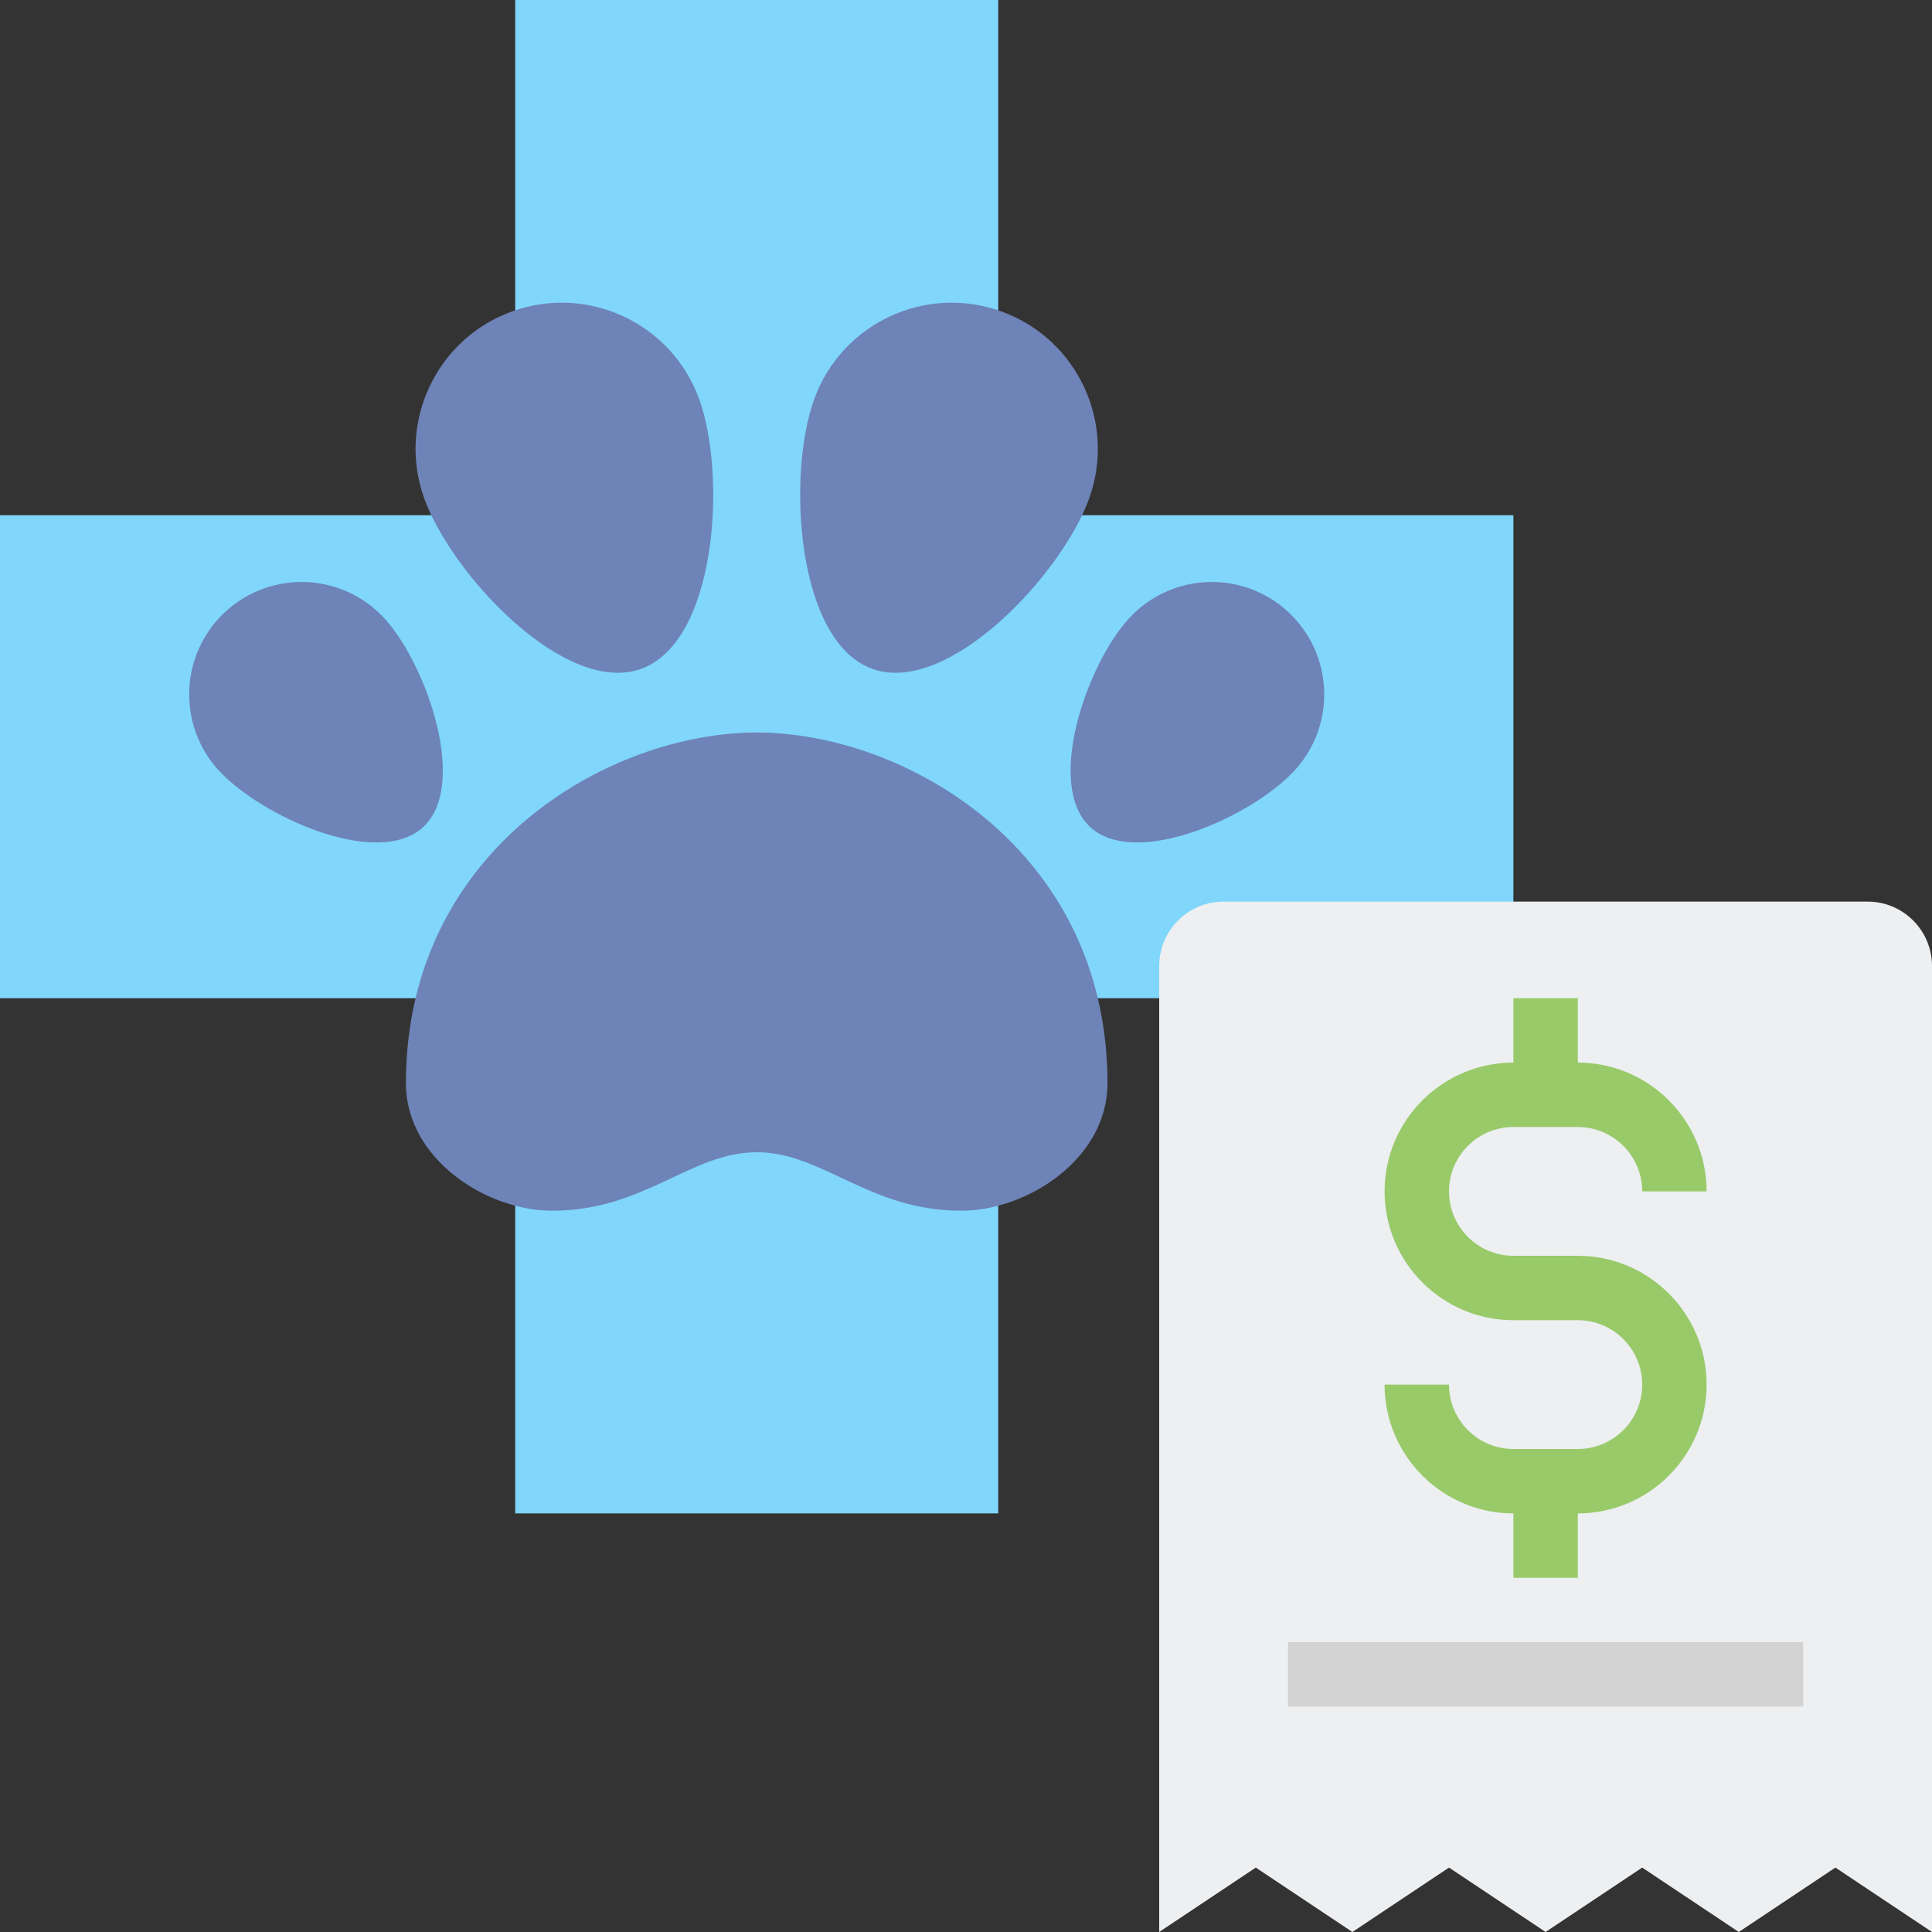 <svg height="480pt" viewBox="0 0 480 480" width="480pt" xmlns="http://www.w3.org/2000/svg"><rect x="0" y="0" width="480" height="480" fill="#333333" stroke="none"/><path d="m376 128h-128v-128h-120v128h-128v120h128v128h120v-128h128zm0 0" fill="#80d6fb"/><g fill="#6e83b7"><path d="m188 286.273c16.457 0 27.84 14.527 50.84 14.527 16.383 0 36.312-12.898 36.312-31.656 0-58.105-50.383-87.152-87.152-87.152s-87.152 29.047-87.152 87.152c0 18.758 19.93 31.656 36.312 31.656 23 0 34.383-14.527 50.84-14.527zm0 0"/><path d="m95.551 153.688c10.41 11.383 20.922 41.426 9.539 51.832-11.387 10.41-40.363-2.75-50.77-14.145-10.41-11.391-9.617-29.055 1.77-39.465 11.383-10.406 29.055-9.613 39.461 1.777zm0 0"/><path d="m105.406 123.855c6.809 18.863 35.027 49.129 53.891 42.312 18.863-6.816 21.23-48.121 14.422-66.977-6.809-18.855-27.621-28.633-46.488-21.824-18.863 6.809-28.629 27.625-21.824 46.488zm0 0"/><path d="m280.449 153.688c-10.41 11.383-20.922 41.426-9.539 51.832 11.387 10.41 40.363-2.75 50.77-14.145 10.41-11.391 9.617-29.055-1.77-39.465-11.383-10.406-29.055-9.613-39.461 1.777zm0 0"/><path d="m270.594 123.855c-6.809 18.863-35.027 49.129-53.891 42.312-18.863-6.816-21.23-48.121-14.422-66.977 6.809-18.855 27.621-28.633 46.488-21.824 18.863 6.809 28.629 27.625 21.824 46.488zm0 0"/></g><path d="m384 224h80c8.84 0 16 7.16 16 16v240l-24-16-24 16-24-16-24 16-24-16-24 16-24-16-24 16v-240c0-8.84 7.16-16 16-16zm0 0" fill="#edeff1"/><path d="m392 312h-16c-8.824 0-16-7.176-16-16s7.176-16 16-16h16c8.824 0 16 7.176 16 16h16c0-17.648-14.352-32-32-32v-16h-16v16c-17.648 0-32 14.352-32 32s14.352 32 32 32h16c8.824 0 16 7.176 16 16s-7.176 16-16 16h-16c-8.824 0-16-7.176-16-16h-16c0 17.648 14.352 32 32 32v16h16v-16c17.648 0 32-14.352 32-32s-14.352-32-32-32zm0 0" fill="#98ca69"/><path d="m320 408h128v16h-128zm0 0" fill="#d3d3d3"/></svg>